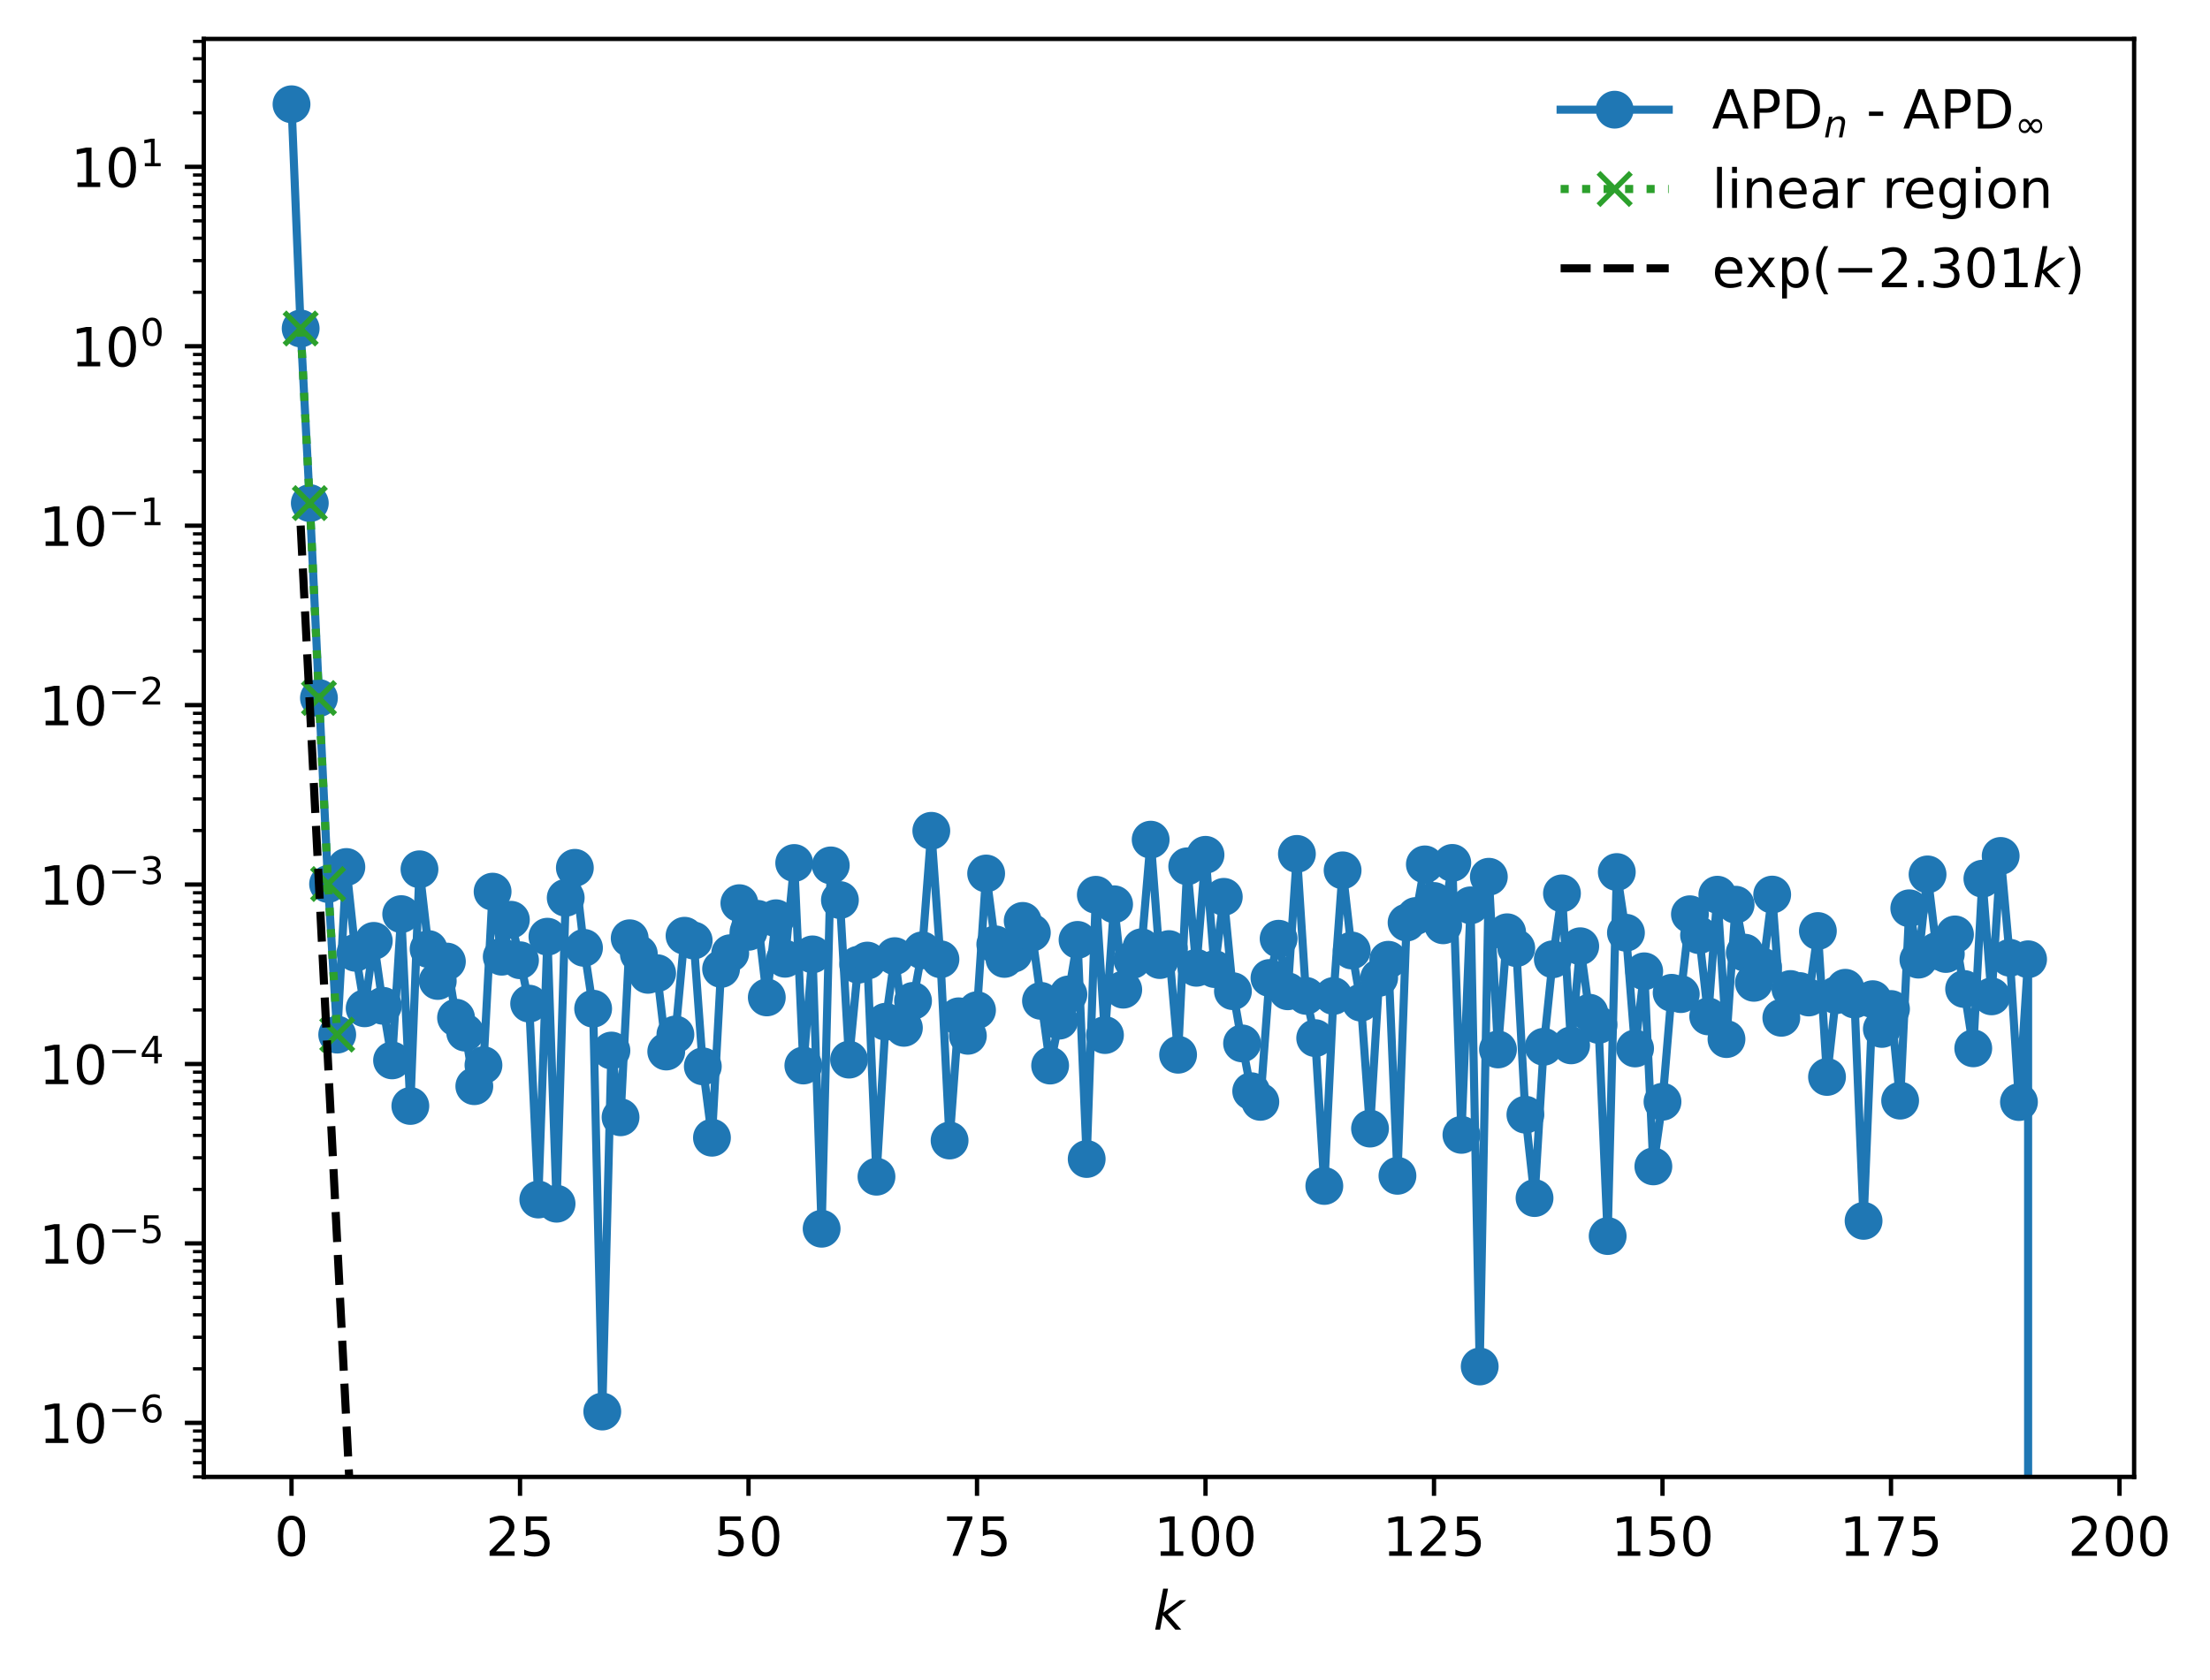 <?xml version="1.0" encoding="utf-8" standalone="no"?>
<!DOCTYPE svg PUBLIC "-//W3C//DTD SVG 1.1//EN"
  "http://www.w3.org/Graphics/SVG/1.1/DTD/svg11.dtd">
<!-- Created with matplotlib (https://matplotlib.org/) -->
<svg height="310.868pt" version="1.1" viewBox="0 0 408.858 310.868" width="408.858pt" xmlns="http://www.w3.org/2000/svg" xmlns:xlink="http://www.w3.org/1999/xlink">
 <defs>
  <style type="text/css">
*{stroke-linecap:butt;stroke-linejoin:round;}
  </style>
 </defs>
 <g id="figure_1">
  <g id="patch_1">
   <path d="M 0 310.868 
L 408.858 310.868 
L 408.858 0 
L 0 0 
z
" style="fill:#ffffff;"/>
  </g>
  <g id="axes_1">
   <g id="patch_2">
    <path d="M 37.7 273.312 
L 394.82 273.312 
L 394.82 7.2 
L 37.7 7.2 
z
" style="fill:#ffffff;"/>
   </g>
   <g id="matplotlib.axis_1">
    <g id="xtick_1">
     <g id="line2d_1">
      <defs>
       <path d="M 0 0 
L 0 3.5 
" id="m08240adc31" style="stroke:#000000;stroke-width:0.8;"/>
      </defs>
      <g>
       <use style="stroke:#000000;stroke-width:0.8;" x="53.933" xlink:href="#m08240adc31" y="273.312"/>
      </g>
     </g>
     <g id="text_1">
      <!-- 0 -->
      <defs>
       <path d="M 31.781 66.406 
Q 24.172 66.406 20.328 58.906 
Q 16.5 51.422 16.5 36.375 
Q 16.5 21.391 20.328 13.891 
Q 24.172 6.391 31.781 6.391 
Q 39.453 6.391 43.281 13.891 
Q 47.125 21.391 47.125 36.375 
Q 47.125 51.422 43.281 58.906 
Q 39.453 66.406 31.781 66.406 
z
M 31.781 74.219 
Q 44.047 74.219 50.516 64.516 
Q 56.984 54.828 56.984 36.375 
Q 56.984 17.969 50.516 8.266 
Q 44.047 -1.422 31.781 -1.422 
Q 19.531 -1.422 13.062 8.266 
Q 6.594 17.969 6.594 36.375 
Q 6.594 54.828 13.062 64.516 
Q 19.531 74.219 31.781 74.219 
z
" id="DejaVuSans-48"/>
      </defs>
      <g transform="translate(50.751 287.91)scale(0.1 -0.1)">
       <use xlink:href="#DejaVuSans-48"/>
      </g>
     </g>
    </g>
    <g id="xtick_2">
     <g id="line2d_2">
      <g>
       <use style="stroke:#000000;stroke-width:0.8;" x="96.205" xlink:href="#m08240adc31" y="273.312"/>
      </g>
     </g>
     <g id="text_2">
      <!-- 25 -->
      <defs>
       <path d="M 19.188 8.297 
L 53.609 8.297 
L 53.609 0 
L 7.328 0 
L 7.328 8.297 
Q 12.938 14.109 22.625 23.891 
Q 32.328 33.688 34.812 36.531 
Q 39.547 41.844 41.422 45.531 
Q 43.312 49.219 43.312 52.781 
Q 43.312 58.594 39.234 62.25 
Q 35.156 65.922 28.609 65.922 
Q 23.969 65.922 18.812 64.312 
Q 13.672 62.703 7.812 59.422 
L 7.812 69.391 
Q 13.766 71.781 18.938 73 
Q 24.125 74.219 28.422 74.219 
Q 39.75 74.219 46.484 68.547 
Q 53.219 62.891 53.219 53.422 
Q 53.219 48.922 51.531 44.891 
Q 49.859 40.875 45.406 35.406 
Q 44.188 33.984 37.641 27.219 
Q 31.109 20.453 19.188 8.297 
z
" id="DejaVuSans-50"/>
       <path d="M 10.797 72.906 
L 49.516 72.906 
L 49.516 64.594 
L 19.828 64.594 
L 19.828 46.734 
Q 21.969 47.469 24.109 47.828 
Q 26.266 48.188 28.422 48.188 
Q 40.625 48.188 47.75 41.5 
Q 54.891 34.812 54.891 23.391 
Q 54.891 11.625 47.562 5.094 
Q 40.234 -1.422 26.906 -1.422 
Q 22.312 -1.422 17.547 -0.641 
Q 12.797 0.141 7.719 1.703 
L 7.719 11.625 
Q 12.109 9.234 16.797 8.062 
Q 21.484 6.891 26.703 6.891 
Q 35.156 6.891 40.078 11.328 
Q 45.016 15.766 45.016 23.391 
Q 45.016 31 40.078 35.438 
Q 35.156 39.891 26.703 39.891 
Q 22.75 39.891 18.812 39.016 
Q 14.891 38.141 10.797 36.281 
z
" id="DejaVuSans-53"/>
      </defs>
      <g transform="translate(89.843 287.91)scale(0.1 -0.1)">
       <use xlink:href="#DejaVuSans-50"/>
       <use x="63.623" xlink:href="#DejaVuSans-53"/>
      </g>
     </g>
    </g>
    <g id="xtick_3">
     <g id="line2d_3">
      <g>
       <use style="stroke:#000000;stroke-width:0.8;" x="138.478" xlink:href="#m08240adc31" y="273.312"/>
      </g>
     </g>
     <g id="text_3">
      <!-- 50 -->
      <g transform="translate(132.116 287.91)scale(0.1 -0.1)">
       <use xlink:href="#DejaVuSans-53"/>
       <use x="63.623" xlink:href="#DejaVuSans-48"/>
      </g>
     </g>
    </g>
    <g id="xtick_4">
     <g id="line2d_4">
      <g>
       <use style="stroke:#000000;stroke-width:0.8;" x="180.751" xlink:href="#m08240adc31" y="273.312"/>
      </g>
     </g>
     <g id="text_4">
      <!-- 75 -->
      <defs>
       <path d="M 8.203 72.906 
L 55.078 72.906 
L 55.078 68.703 
L 28.609 0 
L 18.312 0 
L 43.219 64.594 
L 8.203 64.594 
z
" id="DejaVuSans-55"/>
      </defs>
      <g transform="translate(174.388 287.91)scale(0.1 -0.1)">
       <use xlink:href="#DejaVuSans-55"/>
       <use x="63.623" xlink:href="#DejaVuSans-53"/>
      </g>
     </g>
    </g>
    <g id="xtick_5">
     <g id="line2d_5">
      <g>
       <use style="stroke:#000000;stroke-width:0.8;" x="223.024" xlink:href="#m08240adc31" y="273.312"/>
      </g>
     </g>
     <g id="text_5">
      <!-- 100 -->
      <defs>
       <path d="M 12.406 8.297 
L 28.516 8.297 
L 28.516 63.922 
L 10.984 60.406 
L 10.984 69.391 
L 28.422 72.906 
L 38.281 72.906 
L 38.281 8.297 
L 54.391 8.297 
L 54.391 0 
L 12.406 0 
z
" id="DejaVuSans-49"/>
      </defs>
      <g transform="translate(213.48 287.91)scale(0.1 -0.1)">
       <use xlink:href="#DejaVuSans-49"/>
       <use x="63.623" xlink:href="#DejaVuSans-48"/>
       <use x="127.246" xlink:href="#DejaVuSans-48"/>
      </g>
     </g>
    </g>
    <g id="xtick_6">
     <g id="line2d_6">
      <g>
       <use style="stroke:#000000;stroke-width:0.8;" x="265.296" xlink:href="#m08240adc31" y="273.312"/>
      </g>
     </g>
     <g id="text_6">
      <!-- 125 -->
      <g transform="translate(255.753 287.91)scale(0.1 -0.1)">
       <use xlink:href="#DejaVuSans-49"/>
       <use x="63.623" xlink:href="#DejaVuSans-50"/>
       <use x="127.246" xlink:href="#DejaVuSans-53"/>
      </g>
     </g>
    </g>
    <g id="xtick_7">
     <g id="line2d_7">
      <g>
       <use style="stroke:#000000;stroke-width:0.8;" x="307.569" xlink:href="#m08240adc31" y="273.312"/>
      </g>
     </g>
     <g id="text_7">
      <!-- 150 -->
      <g transform="translate(298.025 287.91)scale(0.1 -0.1)">
       <use xlink:href="#DejaVuSans-49"/>
       <use x="63.623" xlink:href="#DejaVuSans-53"/>
       <use x="127.246" xlink:href="#DejaVuSans-48"/>
      </g>
     </g>
    </g>
    <g id="xtick_8">
     <g id="line2d_8">
      <g>
       <use style="stroke:#000000;stroke-width:0.8;" x="349.842" xlink:href="#m08240adc31" y="273.312"/>
      </g>
     </g>
     <g id="text_8">
      <!-- 175 -->
      <g transform="translate(340.298 287.91)scale(0.1 -0.1)">
       <use xlink:href="#DejaVuSans-49"/>
       <use x="63.623" xlink:href="#DejaVuSans-55"/>
       <use x="127.246" xlink:href="#DejaVuSans-53"/>
      </g>
     </g>
    </g>
    <g id="xtick_9">
     <g id="line2d_9">
      <g>
       <use style="stroke:#000000;stroke-width:0.8;" x="392.115" xlink:href="#m08240adc31" y="273.312"/>
      </g>
     </g>
     <g id="text_9">
      <!-- 200 -->
      <g transform="translate(382.571 287.91)scale(0.1 -0.1)">
       <use xlink:href="#DejaVuSans-50"/>
       <use x="63.623" xlink:href="#DejaVuSans-48"/>
       <use x="127.246" xlink:href="#DejaVuSans-48"/>
      </g>
     </g>
    </g>
    <g id="text_10">
     <!-- $ k $ -->
     <defs>
      <path d="M 18.312 75.984 
L 27.297 75.984 
L 18.703 31.688 
L 49.516 54.688 
L 61.188 54.688 
L 26.812 28.516 
L 51.906 0 
L 41.016 0 
L 17.672 26.703 
L 12.5 0 
L 3.516 0 
z
" id="DejaVuSans-Oblique-107"/>
     </defs>
     <g transform="translate(213.36 301.589)scale(0.1 -0.1)">
      <use transform="translate(0 0.016)" xlink:href="#DejaVuSans-Oblique-107"/>
     </g>
    </g>
   </g>
   <g id="matplotlib.axis_2">
    <g id="ytick_1">
     <g id="line2d_10">
      <defs>
       <path d="M 0 0 
L -3.5 0 
" id="m375758e9f1" style="stroke:#000000;stroke-width:0.8;"/>
      </defs>
      <g>
       <use style="stroke:#000000;stroke-width:0.8;" x="37.7" xlink:href="#m375758e9f1" y="263.309"/>
      </g>
     </g>
     <g id="text_11">
      <!-- $\mathdefault{10^{-6}}$ -->
      <defs>
       <path d="M 10.594 35.5 
L 73.188 35.5 
L 73.188 27.203 
L 10.594 27.203 
z
" id="DejaVuSans-8722"/>
       <path d="M 33.016 40.375 
Q 26.375 40.375 22.484 35.828 
Q 18.609 31.297 18.609 23.391 
Q 18.609 15.531 22.484 10.953 
Q 26.375 6.391 33.016 6.391 
Q 39.656 6.391 43.531 10.953 
Q 47.406 15.531 47.406 23.391 
Q 47.406 31.297 43.531 35.828 
Q 39.656 40.375 33.016 40.375 
z
M 52.594 71.297 
L 52.594 62.312 
Q 48.875 64.062 45.094 64.984 
Q 41.312 65.922 37.594 65.922 
Q 27.828 65.922 22.672 59.328 
Q 17.531 52.734 16.797 39.406 
Q 19.672 43.656 24.016 45.922 
Q 28.375 48.188 33.594 48.188 
Q 44.578 48.188 50.953 41.516 
Q 57.328 34.859 57.328 23.391 
Q 57.328 12.156 50.688 5.359 
Q 44.047 -1.422 33.016 -1.422 
Q 20.359 -1.422 13.672 8.266 
Q 6.984 17.969 6.984 36.375 
Q 6.984 53.656 15.188 63.938 
Q 23.391 74.219 37.203 74.219 
Q 40.922 74.219 44.703 73.484 
Q 48.484 72.75 52.594 71.297 
z
" id="DejaVuSans-54"/>
      </defs>
      <g transform="translate(7.2 267.108)scale(0.1 -0.1)">
       <use transform="translate(0 0.766)" xlink:href="#DejaVuSans-49"/>
       <use transform="translate(63.623 0.766)" xlink:href="#DejaVuSans-48"/>
       <use transform="translate(128.203 39.047)scale(0.7)" xlink:href="#DejaVuSans-8722"/>
       <use transform="translate(186.855 39.047)scale(0.7)" xlink:href="#DejaVuSans-54"/>
      </g>
     </g>
    </g>
    <g id="ytick_2">
     <g id="line2d_11">
      <g>
       <use style="stroke:#000000;stroke-width:0.8;" x="37.7" xlink:href="#m375758e9f1" y="230.103"/>
      </g>
     </g>
     <g id="text_12">
      <!-- $\mathdefault{10^{-5}}$ -->
      <g transform="translate(7.2 233.903)scale(0.1 -0.1)">
       <use transform="translate(0 0.684)" xlink:href="#DejaVuSans-49"/>
       <use transform="translate(63.623 0.684)" xlink:href="#DejaVuSans-48"/>
       <use transform="translate(128.203 38.966)scale(0.7)" xlink:href="#DejaVuSans-8722"/>
       <use transform="translate(186.855 38.966)scale(0.7)" xlink:href="#DejaVuSans-53"/>
      </g>
     </g>
    </g>
    <g id="ytick_3">
     <g id="line2d_12">
      <g>
       <use style="stroke:#000000;stroke-width:0.8;" x="37.7" xlink:href="#m375758e9f1" y="196.898"/>
      </g>
     </g>
     <g id="text_13">
      <!-- $\mathdefault{10^{-4}}$ -->
      <defs>
       <path d="M 37.797 64.312 
L 12.891 25.391 
L 37.797 25.391 
z
M 35.203 72.906 
L 47.609 72.906 
L 47.609 25.391 
L 58.016 25.391 
L 58.016 17.188 
L 47.609 17.188 
L 47.609 0 
L 37.797 0 
L 37.797 17.188 
L 4.891 17.188 
L 4.891 26.703 
z
" id="DejaVuSans-52"/>
      </defs>
      <g transform="translate(7.2 200.697)scale(0.1 -0.1)">
       <use transform="translate(0 0.684)" xlink:href="#DejaVuSans-49"/>
       <use transform="translate(63.623 0.684)" xlink:href="#DejaVuSans-48"/>
       <use transform="translate(128.203 38.966)scale(0.7)" xlink:href="#DejaVuSans-8722"/>
       <use transform="translate(186.855 38.966)scale(0.7)" xlink:href="#DejaVuSans-52"/>
      </g>
     </g>
    </g>
    <g id="ytick_4">
     <g id="line2d_13">
      <g>
       <use style="stroke:#000000;stroke-width:0.8;" x="37.7" xlink:href="#m375758e9f1" y="163.692"/>
      </g>
     </g>
     <g id="text_14">
      <!-- $\mathdefault{10^{-3}}$ -->
      <defs>
       <path d="M 40.578 39.312 
Q 47.656 37.797 51.625 33 
Q 55.609 28.219 55.609 21.188 
Q 55.609 10.406 48.188 4.484 
Q 40.766 -1.422 27.094 -1.422 
Q 22.516 -1.422 17.656 -0.516 
Q 12.797 0.391 7.625 2.203 
L 7.625 11.719 
Q 11.719 9.328 16.594 8.109 
Q 21.484 6.891 26.812 6.891 
Q 36.078 6.891 40.938 10.547 
Q 45.797 14.203 45.797 21.188 
Q 45.797 27.641 41.281 31.266 
Q 36.766 34.906 28.719 34.906 
L 20.219 34.906 
L 20.219 43.016 
L 29.109 43.016 
Q 36.375 43.016 40.234 45.922 
Q 44.094 48.828 44.094 54.297 
Q 44.094 59.906 40.109 62.906 
Q 36.141 65.922 28.719 65.922 
Q 24.656 65.922 20.016 65.031 
Q 15.375 64.156 9.812 62.312 
L 9.812 71.094 
Q 15.438 72.656 20.344 73.438 
Q 25.25 74.219 29.594 74.219 
Q 40.828 74.219 47.359 69.109 
Q 53.906 64.016 53.906 55.328 
Q 53.906 49.266 50.438 45.094 
Q 46.969 40.922 40.578 39.312 
z
" id="DejaVuSans-51"/>
      </defs>
      <g transform="translate(7.2 167.491)scale(0.1 -0.1)">
       <use transform="translate(0 0.766)" xlink:href="#DejaVuSans-49"/>
       <use transform="translate(63.623 0.766)" xlink:href="#DejaVuSans-48"/>
       <use transform="translate(128.203 39.047)scale(0.7)" xlink:href="#DejaVuSans-8722"/>
       <use transform="translate(186.855 39.047)scale(0.7)" xlink:href="#DejaVuSans-51"/>
      </g>
     </g>
    </g>
    <g id="ytick_5">
     <g id="line2d_14">
      <g>
       <use style="stroke:#000000;stroke-width:0.8;" x="37.7" xlink:href="#m375758e9f1" y="130.487"/>
      </g>
     </g>
     <g id="text_15">
      <!-- $\mathdefault{10^{-2}}$ -->
      <g transform="translate(7.2 134.286)scale(0.1 -0.1)">
       <use transform="translate(0 0.766)" xlink:href="#DejaVuSans-49"/>
       <use transform="translate(63.623 0.766)" xlink:href="#DejaVuSans-48"/>
       <use transform="translate(128.203 39.047)scale(0.7)" xlink:href="#DejaVuSans-8722"/>
       <use transform="translate(186.855 39.047)scale(0.7)" xlink:href="#DejaVuSans-50"/>
      </g>
     </g>
    </g>
    <g id="ytick_6">
     <g id="line2d_15">
      <g>
       <use style="stroke:#000000;stroke-width:0.8;" x="37.7" xlink:href="#m375758e9f1" y="97.281"/>
      </g>
     </g>
     <g id="text_16">
      <!-- $\mathdefault{10^{-1}}$ -->
      <g transform="translate(7.2 101.08)scale(0.1 -0.1)">
       <use transform="translate(0 0.684)" xlink:href="#DejaVuSans-49"/>
       <use transform="translate(63.623 0.684)" xlink:href="#DejaVuSans-48"/>
       <use transform="translate(128.203 38.966)scale(0.7)" xlink:href="#DejaVuSans-8722"/>
       <use transform="translate(186.855 38.966)scale(0.7)" xlink:href="#DejaVuSans-49"/>
      </g>
     </g>
    </g>
    <g id="ytick_7">
     <g id="line2d_16">
      <g>
       <use style="stroke:#000000;stroke-width:0.8;" x="37.7" xlink:href="#m375758e9f1" y="64.075"/>
      </g>
     </g>
     <g id="text_17">
      <!-- $\mathdefault{10^{0}}$ -->
      <g transform="translate(13.1 67.875)scale(0.1 -0.1)">
       <use transform="translate(0 0.766)" xlink:href="#DejaVuSans-49"/>
       <use transform="translate(63.623 0.766)" xlink:href="#DejaVuSans-48"/>
       <use transform="translate(128.203 39.047)scale(0.7)" xlink:href="#DejaVuSans-48"/>
      </g>
     </g>
    </g>
    <g id="ytick_8">
     <g id="line2d_17">
      <g>
       <use style="stroke:#000000;stroke-width:0.8;" x="37.7" xlink:href="#m375758e9f1" y="30.87"/>
      </g>
     </g>
     <g id="text_18">
      <!-- $\mathdefault{10^{1}}$ -->
      <g transform="translate(13.1 34.669)scale(0.1 -0.1)">
       <use transform="translate(0 0.684)" xlink:href="#DejaVuSans-49"/>
       <use transform="translate(63.623 0.684)" xlink:href="#DejaVuSans-48"/>
       <use transform="translate(128.203 38.966)scale(0.7)" xlink:href="#DejaVuSans-49"/>
      </g>
     </g>
    </g>
    <g id="ytick_9">
     <g id="line2d_18">
      <defs>
       <path d="M 0 0 
L -2 0 
" id="ma820bf75ff" style="stroke:#000000;stroke-width:0.6;"/>
      </defs>
      <g>
       <use style="stroke:#000000;stroke-width:0.6;" x="37.7" xlink:href="#ma820bf75ff" y="273.305"/>
      </g>
     </g>
    </g>
    <g id="ytick_10">
     <g id="line2d_19">
      <g>
       <use style="stroke:#000000;stroke-width:0.6;" x="37.7" xlink:href="#ma820bf75ff" y="270.676"/>
      </g>
     </g>
    </g>
    <g id="ytick_11">
     <g id="line2d_20">
      <g>
       <use style="stroke:#000000;stroke-width:0.6;" x="37.7" xlink:href="#ma820bf75ff" y="268.453"/>
      </g>
     </g>
    </g>
    <g id="ytick_12">
     <g id="line2d_21">
      <g>
       <use style="stroke:#000000;stroke-width:0.6;" x="37.7" xlink:href="#ma820bf75ff" y="266.527"/>
      </g>
     </g>
    </g>
    <g id="ytick_13">
     <g id="line2d_22">
      <g>
       <use style="stroke:#000000;stroke-width:0.6;" x="37.7" xlink:href="#ma820bf75ff" y="264.828"/>
      </g>
     </g>
    </g>
    <g id="ytick_14">
     <g id="line2d_23">
      <g>
       <use style="stroke:#000000;stroke-width:0.6;" x="37.7" xlink:href="#ma820bf75ff" y="253.313"/>
      </g>
     </g>
    </g>
    <g id="ytick_15">
     <g id="line2d_24">
      <g>
       <use style="stroke:#000000;stroke-width:0.6;" x="37.7" xlink:href="#ma820bf75ff" y="247.466"/>
      </g>
     </g>
    </g>
    <g id="ytick_16">
     <g id="line2d_25">
      <g>
       <use style="stroke:#000000;stroke-width:0.6;" x="37.7" xlink:href="#ma820bf75ff" y="243.317"/>
      </g>
     </g>
    </g>
    <g id="ytick_17">
     <g id="line2d_26">
      <g>
       <use style="stroke:#000000;stroke-width:0.6;" x="37.7" xlink:href="#ma820bf75ff" y="240.099"/>
      </g>
     </g>
    </g>
    <g id="ytick_18">
     <g id="line2d_27">
      <g>
       <use style="stroke:#000000;stroke-width:0.6;" x="37.7" xlink:href="#ma820bf75ff" y="237.47"/>
      </g>
     </g>
    </g>
    <g id="ytick_19">
     <g id="line2d_28">
      <g>
       <use style="stroke:#000000;stroke-width:0.6;" x="37.7" xlink:href="#ma820bf75ff" y="235.247"/>
      </g>
     </g>
    </g>
    <g id="ytick_20">
     <g id="line2d_29">
      <g>
       <use style="stroke:#000000;stroke-width:0.6;" x="37.7" xlink:href="#ma820bf75ff" y="233.321"/>
      </g>
     </g>
    </g>
    <g id="ytick_21">
     <g id="line2d_30">
      <g>
       <use style="stroke:#000000;stroke-width:0.6;" x="37.7" xlink:href="#ma820bf75ff" y="231.623"/>
      </g>
     </g>
    </g>
    <g id="ytick_22">
     <g id="line2d_31">
      <g>
       <use style="stroke:#000000;stroke-width:0.6;" x="37.7" xlink:href="#ma820bf75ff" y="220.108"/>
      </g>
     </g>
    </g>
    <g id="ytick_23">
     <g id="line2d_32">
      <g>
       <use style="stroke:#000000;stroke-width:0.6;" x="37.7" xlink:href="#ma820bf75ff" y="214.26"/>
      </g>
     </g>
    </g>
    <g id="ytick_24">
     <g id="line2d_33">
      <g>
       <use style="stroke:#000000;stroke-width:0.6;" x="37.7" xlink:href="#ma820bf75ff" y="210.112"/>
      </g>
     </g>
    </g>
    <g id="ytick_25">
     <g id="line2d_34">
      <g>
       <use style="stroke:#000000;stroke-width:0.6;" x="37.7" xlink:href="#ma820bf75ff" y="206.894"/>
      </g>
     </g>
    </g>
    <g id="ytick_26">
     <g id="line2d_35">
      <g>
       <use style="stroke:#000000;stroke-width:0.6;" x="37.7" xlink:href="#ma820bf75ff" y="204.264"/>
      </g>
     </g>
    </g>
    <g id="ytick_27">
     <g id="line2d_36">
      <g>
       <use style="stroke:#000000;stroke-width:0.6;" x="37.7" xlink:href="#ma820bf75ff" y="202.041"/>
      </g>
     </g>
    </g>
    <g id="ytick_28">
     <g id="line2d_37">
      <g>
       <use style="stroke:#000000;stroke-width:0.6;" x="37.7" xlink:href="#ma820bf75ff" y="200.116"/>
      </g>
     </g>
    </g>
    <g id="ytick_29">
     <g id="line2d_38">
      <g>
       <use style="stroke:#000000;stroke-width:0.6;" x="37.7" xlink:href="#ma820bf75ff" y="198.417"/>
      </g>
     </g>
    </g>
    <g id="ytick_30">
     <g id="line2d_39">
      <g>
       <use style="stroke:#000000;stroke-width:0.6;" x="37.7" xlink:href="#ma820bf75ff" y="186.902"/>
      </g>
     </g>
    </g>
    <g id="ytick_31">
     <g id="line2d_40">
      <g>
       <use style="stroke:#000000;stroke-width:0.6;" x="37.7" xlink:href="#ma820bf75ff" y="181.055"/>
      </g>
     </g>
    </g>
    <g id="ytick_32">
     <g id="line2d_41">
      <g>
       <use style="stroke:#000000;stroke-width:0.6;" x="37.7" xlink:href="#ma820bf75ff" y="176.906"/>
      </g>
     </g>
    </g>
    <g id="ytick_33">
     <g id="line2d_42">
      <g>
       <use style="stroke:#000000;stroke-width:0.6;" x="37.7" xlink:href="#ma820bf75ff" y="173.688"/>
      </g>
     </g>
    </g>
    <g id="ytick_34">
     <g id="line2d_43">
      <g>
       <use style="stroke:#000000;stroke-width:0.6;" x="37.7" xlink:href="#ma820bf75ff" y="171.059"/>
      </g>
     </g>
    </g>
    <g id="ytick_35">
     <g id="line2d_44">
      <g>
       <use style="stroke:#000000;stroke-width:0.6;" x="37.7" xlink:href="#ma820bf75ff" y="168.836"/>
      </g>
     </g>
    </g>
    <g id="ytick_36">
     <g id="line2d_45">
      <g>
       <use style="stroke:#000000;stroke-width:0.6;" x="37.7" xlink:href="#ma820bf75ff" y="166.91"/>
      </g>
     </g>
    </g>
    <g id="ytick_37">
     <g id="line2d_46">
      <g>
       <use style="stroke:#000000;stroke-width:0.6;" x="37.7" xlink:href="#ma820bf75ff" y="165.212"/>
      </g>
     </g>
    </g>
    <g id="ytick_38">
     <g id="line2d_47">
      <g>
       <use style="stroke:#000000;stroke-width:0.6;" x="37.7" xlink:href="#ma820bf75ff" y="153.696"/>
      </g>
     </g>
    </g>
    <g id="ytick_39">
     <g id="line2d_48">
      <g>
       <use style="stroke:#000000;stroke-width:0.6;" x="37.7" xlink:href="#ma820bf75ff" y="147.849"/>
      </g>
     </g>
    </g>
    <g id="ytick_40">
     <g id="line2d_49">
      <g>
       <use style="stroke:#000000;stroke-width:0.6;" x="37.7" xlink:href="#ma820bf75ff" y="143.7"/>
      </g>
     </g>
    </g>
    <g id="ytick_41">
     <g id="line2d_50">
      <g>
       <use style="stroke:#000000;stroke-width:0.6;" x="37.7" xlink:href="#ma820bf75ff" y="140.482"/>
      </g>
     </g>
    </g>
    <g id="ytick_42">
     <g id="line2d_51">
      <g>
       <use style="stroke:#000000;stroke-width:0.6;" x="37.7" xlink:href="#ma820bf75ff" y="137.853"/>
      </g>
     </g>
    </g>
    <g id="ytick_43">
     <g id="line2d_52">
      <g>
       <use style="stroke:#000000;stroke-width:0.6;" x="37.7" xlink:href="#ma820bf75ff" y="135.63"/>
      </g>
     </g>
    </g>
    <g id="ytick_44">
     <g id="line2d_53">
      <g>
       <use style="stroke:#000000;stroke-width:0.6;" x="37.7" xlink:href="#ma820bf75ff" y="133.705"/>
      </g>
     </g>
    </g>
    <g id="ytick_45">
     <g id="line2d_54">
      <g>
       <use style="stroke:#000000;stroke-width:0.6;" x="37.7" xlink:href="#ma820bf75ff" y="132.006"/>
      </g>
     </g>
    </g>
    <g id="ytick_46">
     <g id="line2d_55">
      <g>
       <use style="stroke:#000000;stroke-width:0.6;" x="37.7" xlink:href="#ma820bf75ff" y="120.491"/>
      </g>
     </g>
    </g>
    <g id="ytick_47">
     <g id="line2d_56">
      <g>
       <use style="stroke:#000000;stroke-width:0.6;" x="37.7" xlink:href="#ma820bf75ff" y="114.643"/>
      </g>
     </g>
    </g>
    <g id="ytick_48">
     <g id="line2d_57">
      <g>
       <use style="stroke:#000000;stroke-width:0.6;" x="37.7" xlink:href="#ma820bf75ff" y="110.495"/>
      </g>
     </g>
    </g>
    <g id="ytick_49">
     <g id="line2d_58">
      <g>
       <use style="stroke:#000000;stroke-width:0.6;" x="37.7" xlink:href="#ma820bf75ff" y="107.277"/>
      </g>
     </g>
    </g>
    <g id="ytick_50">
     <g id="line2d_59">
      <g>
       <use style="stroke:#000000;stroke-width:0.6;" x="37.7" xlink:href="#ma820bf75ff" y="104.648"/>
      </g>
     </g>
    </g>
    <g id="ytick_51">
     <g id="line2d_60">
      <g>
       <use style="stroke:#000000;stroke-width:0.6;" x="37.7" xlink:href="#ma820bf75ff" y="102.425"/>
      </g>
     </g>
    </g>
    <g id="ytick_52">
     <g id="line2d_61">
      <g>
       <use style="stroke:#000000;stroke-width:0.6;" x="37.7" xlink:href="#ma820bf75ff" y="100.499"/>
      </g>
     </g>
    </g>
    <g id="ytick_53">
     <g id="line2d_62">
      <g>
       <use style="stroke:#000000;stroke-width:0.6;" x="37.7" xlink:href="#ma820bf75ff" y="98.8"/>
      </g>
     </g>
    </g>
    <g id="ytick_54">
     <g id="line2d_63">
      <g>
       <use style="stroke:#000000;stroke-width:0.6;" x="37.7" xlink:href="#ma820bf75ff" y="87.285"/>
      </g>
     </g>
    </g>
    <g id="ytick_55">
     <g id="line2d_64">
      <g>
       <use style="stroke:#000000;stroke-width:0.6;" x="37.7" xlink:href="#ma820bf75ff" y="81.438"/>
      </g>
     </g>
    </g>
    <g id="ytick_56">
     <g id="line2d_65">
      <g>
       <use style="stroke:#000000;stroke-width:0.6;" x="37.7" xlink:href="#ma820bf75ff" y="77.289"/>
      </g>
     </g>
    </g>
    <g id="ytick_57">
     <g id="line2d_66">
      <g>
       <use style="stroke:#000000;stroke-width:0.6;" x="37.7" xlink:href="#ma820bf75ff" y="74.071"/>
      </g>
     </g>
    </g>
    <g id="ytick_58">
     <g id="line2d_67">
      <g>
       <use style="stroke:#000000;stroke-width:0.6;" x="37.7" xlink:href="#ma820bf75ff" y="71.442"/>
      </g>
     </g>
    </g>
    <g id="ytick_59">
     <g id="line2d_68">
      <g>
       <use style="stroke:#000000;stroke-width:0.6;" x="37.7" xlink:href="#ma820bf75ff" y="69.219"/>
      </g>
     </g>
    </g>
    <g id="ytick_60">
     <g id="line2d_69">
      <g>
       <use style="stroke:#000000;stroke-width:0.6;" x="37.7" xlink:href="#ma820bf75ff" y="67.293"/>
      </g>
     </g>
    </g>
    <g id="ytick_61">
     <g id="line2d_70">
      <g>
       <use style="stroke:#000000;stroke-width:0.6;" x="37.7" xlink:href="#ma820bf75ff" y="65.595"/>
      </g>
     </g>
    </g>
    <g id="ytick_62">
     <g id="line2d_71">
      <g>
       <use style="stroke:#000000;stroke-width:0.6;" x="37.7" xlink:href="#ma820bf75ff" y="54.079"/>
      </g>
     </g>
    </g>
    <g id="ytick_63">
     <g id="line2d_72">
      <g>
       <use style="stroke:#000000;stroke-width:0.6;" x="37.7" xlink:href="#ma820bf75ff" y="48.232"/>
      </g>
     </g>
    </g>
    <g id="ytick_64">
     <g id="line2d_73">
      <g>
       <use style="stroke:#000000;stroke-width:0.6;" x="37.7" xlink:href="#ma820bf75ff" y="44.084"/>
      </g>
     </g>
    </g>
    <g id="ytick_65">
     <g id="line2d_74">
      <g>
       <use style="stroke:#000000;stroke-width:0.6;" x="37.7" xlink:href="#ma820bf75ff" y="40.866"/>
      </g>
     </g>
    </g>
    <g id="ytick_66">
     <g id="line2d_75">
      <g>
       <use style="stroke:#000000;stroke-width:0.6;" x="37.7" xlink:href="#ma820bf75ff" y="38.236"/>
      </g>
     </g>
    </g>
    <g id="ytick_67">
     <g id="line2d_76">
      <g>
       <use style="stroke:#000000;stroke-width:0.6;" x="37.7" xlink:href="#ma820bf75ff" y="36.013"/>
      </g>
     </g>
    </g>
    <g id="ytick_68">
     <g id="line2d_77">
      <g>
       <use style="stroke:#000000;stroke-width:0.6;" x="37.7" xlink:href="#ma820bf75ff" y="34.088"/>
      </g>
     </g>
    </g>
    <g id="ytick_69">
     <g id="line2d_78">
      <g>
       <use style="stroke:#000000;stroke-width:0.6;" x="37.7" xlink:href="#ma820bf75ff" y="32.389"/>
      </g>
     </g>
    </g>
    <g id="ytick_70">
     <g id="line2d_79">
      <g>
       <use style="stroke:#000000;stroke-width:0.6;" x="37.7" xlink:href="#ma820bf75ff" y="20.874"/>
      </g>
     </g>
    </g>
    <g id="ytick_71">
     <g id="line2d_80">
      <g>
       <use style="stroke:#000000;stroke-width:0.6;" x="37.7" xlink:href="#ma820bf75ff" y="15.027"/>
      </g>
     </g>
    </g>
    <g id="ytick_72">
     <g id="line2d_81">
      <g>
       <use style="stroke:#000000;stroke-width:0.6;" x="37.7" xlink:href="#ma820bf75ff" y="10.878"/>
      </g>
     </g>
    </g>
    <g id="ytick_73">
     <g id="line2d_82">
      <g>
       <use style="stroke:#000000;stroke-width:0.6;" x="37.7" xlink:href="#ma820bf75ff" y="7.66"/>
      </g>
     </g>
    </g>
   </g>
   <g id="line2d_83">
    <path clip-path="url(#pf943915e56)" d="M 53.933 19.296 
L 55.624 60.79 
L 57.315 93.104 
L 60.696 163.596 
L 62.387 191.465 
L 64.078 160.444 
L 65.769 176.323 
L 67.46 186.595 
L 69.151 174.115 
L 70.842 186.128 
L 72.533 196.233 
L 74.224 169.165 
L 75.915 204.667 
L 77.605 160.869 
L 79.296 175.633 
L 80.987 181.539 
L 82.678 177.942 
L 84.369 188.33 
L 86.06 191.094 
L 87.751 201.008 
L 89.442 197.113 
L 91.133 165.004 
L 92.824 177.046 
L 94.515 170.207 
L 96.205 177.701 
L 97.896 185.73 
L 99.587 221.981 
L 101.278 173.343 
L 102.969 222.758 
L 104.66 166.144 
L 106.351 160.594 
L 108.042 175.407 
L 109.733 186.666 
L 111.424 261.216 
L 113.115 194.411 
L 114.805 206.763 
L 116.496 173.631 
L 118.187 176.531 
L 119.878 180.4 
L 121.569 180.091 
L 123.26 194.593 
L 124.951 191.436 
L 126.642 173.165 
L 128.333 174.054 
L 130.024 197.336 
L 131.715 210.543 
L 133.405 179.308 
L 135.096 176.396 
L 136.787 167.138 
L 138.478 172.439 
L 140.169 170.039 
L 141.86 184.58 
L 143.551 169.929 
L 145.242 177.425 
L 146.933 159.703 
L 148.624 197.181 
L 150.315 176.615 
L 152.005 227.386 
L 153.696 160.148 
L 155.387 166.562 
L 157.078 196.093 
L 158.769 178.528 
L 160.46 177.761 
L 162.151 217.758 
L 163.842 189.077 
L 165.533 176.941 
L 167.224 190.208 
L 168.915 185.22 
L 170.605 175.868 
L 172.296 153.748 
L 173.987 177.517 
L 175.678 211.061 
L 177.369 188.075 
L 179.06 191.683 
L 180.751 186.942 
L 182.442 161.648 
L 184.133 174.756 
L 185.824 177.454 
L 187.515 176.468 
L 189.205 170.419 
L 190.896 172.605 
L 194.278 197.19 
L 195.969 188.88 
L 197.66 184.032 
L 199.351 173.933 
L 201.042 214.483 
L 202.733 165.584 
L 204.424 191.546 
L 206.115 167.341 
L 207.805 183.146 
L 209.496 177.646 
L 211.187 175.299 
L 212.878 155.385 
L 214.569 177.668 
L 216.26 175.633 
L 217.951 195.187 
L 219.642 160.315 
L 221.333 179.097 
L 223.024 158.189 
L 224.715 179.335 
L 226.405 165.966 
L 228.096 183.427 
L 229.787 193.09 
L 231.478 201.934 
L 233.169 203.907 
L 234.86 180.982 
L 236.551 173.717 
L 238.242 183.446 
L 239.933 158.021 
L 241.624 184.293 
L 243.315 192.113 
L 245.005 219.472 
L 246.696 184.312 
L 248.387 161.064 
L 250.078 175.897 
L 251.769 185.547 
L 253.46 208.853 
L 255.151 180.952 
L 256.842 177.61 
L 258.533 217.593 
L 260.224 170.73 
L 261.915 169.515 
L 263.605 159.959 
L 265.296 166.732 
L 266.987 171.236 
L 268.678 159.688 
L 270.369 210.015 
L 272.06 167.539 
L 273.751 252.878 
L 275.442 162.248 
L 277.133 194.211 
L 278.824 172.521 
L 280.515 175.459 
L 282.205 206.279 
L 283.896 221.712 
L 285.587 193.711 
L 287.278 177.52 
L 288.969 165.325 
L 290.66 193.452 
L 292.351 175.108 
L 294.042 187.413 
L 295.733 189.669 
L 297.424 228.74 
L 299.115 161.376 
L 300.805 172.611 
L 302.496 194.026 
L 304.187 179.747 
L 305.878 215.85 
L 307.569 203.884 
L 309.26 183.722 
L 310.951 183.969 
L 312.642 169.188 
L 314.333 173.064 
L 316.024 188.093 
L 317.715 165.57 
L 319.405 192.293 
L 321.096 167.422 
L 322.787 176.298 
L 324.478 181.88 
L 326.169 178.929 
L 327.86 165.549 
L 329.551 188.349 
L 331.242 183.024 
L 332.933 183.396 
L 334.624 184.595 
L 336.315 172.292 
L 338.005 199.297 
L 339.696 184.17 
L 341.387 182.795 
L 343.078 184.969 
L 344.769 225.93 
L 346.46 184.905 
L 348.151 190.415 
L 349.842 186.721 
L 351.533 203.681 
L 353.224 168.086 
L 354.915 177.589 
L 356.605 161.815 
L 358.296 175.999 
L 359.987 176.544 
L 361.678 172.92 
L 363.369 183.02 
L 365.06 194.002 
L 366.751 162.609 
L 368.442 184.384 
L 370.133 158.395 
L 371.824 177.247 
L 373.515 203.945 
L 375.205 177.52 
L 375.212 311.868 
L 375.212 311.868 
" style="fill:none;stroke:#1f77b4;stroke-linecap:square;stroke-width:1.5;"/>
    <defs>
     <path d="M 0 3 
C 0.796 3 1.559 2.684 2.121 2.121 
C 2.684 1.559 3 0.796 3 0 
C 3 -0.796 2.684 -1.559 2.121 -2.121 
C 1.559 -2.684 0.796 -3 0 -3 
C -0.796 -3 -1.559 -2.684 -2.121 -2.121 
C -2.684 -1.559 -3 -0.796 -3 0 
C -3 0.796 -2.684 1.559 -2.121 2.121 
C -1.559 2.684 -0.796 3 0 3 
z
" id="m75ebbcd737" style="stroke:#1f77b4;"/>
    </defs>
    <g clip-path="url(#pf943915e56)">
     <use style="fill:#1f77b4;stroke:#1f77b4;" x="53.933" xlink:href="#m75ebbcd737" y="19.296"/>
     <use style="fill:#1f77b4;stroke:#1f77b4;" x="55.624" xlink:href="#m75ebbcd737" y="60.79"/>
     <use style="fill:#1f77b4;stroke:#1f77b4;" x="57.315" xlink:href="#m75ebbcd737" y="93.104"/>
     <use style="fill:#1f77b4;stroke:#1f77b4;" x="59.005" xlink:href="#m75ebbcd737" y="129.172"/>
     <use style="fill:#1f77b4;stroke:#1f77b4;" x="60.696" xlink:href="#m75ebbcd737" y="163.596"/>
     <use style="fill:#1f77b4;stroke:#1f77b4;" x="62.387" xlink:href="#m75ebbcd737" y="191.465"/>
     <use style="fill:#1f77b4;stroke:#1f77b4;" x="64.078" xlink:href="#m75ebbcd737" y="160.444"/>
     <use style="fill:#1f77b4;stroke:#1f77b4;" x="65.769" xlink:href="#m75ebbcd737" y="176.323"/>
     <use style="fill:#1f77b4;stroke:#1f77b4;" x="67.46" xlink:href="#m75ebbcd737" y="186.595"/>
     <use style="fill:#1f77b4;stroke:#1f77b4;" x="69.151" xlink:href="#m75ebbcd737" y="174.115"/>
     <use style="fill:#1f77b4;stroke:#1f77b4;" x="70.842" xlink:href="#m75ebbcd737" y="186.128"/>
     <use style="fill:#1f77b4;stroke:#1f77b4;" x="72.533" xlink:href="#m75ebbcd737" y="196.233"/>
     <use style="fill:#1f77b4;stroke:#1f77b4;" x="74.224" xlink:href="#m75ebbcd737" y="169.165"/>
     <use style="fill:#1f77b4;stroke:#1f77b4;" x="75.915" xlink:href="#m75ebbcd737" y="204.667"/>
     <use style="fill:#1f77b4;stroke:#1f77b4;" x="77.605" xlink:href="#m75ebbcd737" y="160.869"/>
     <use style="fill:#1f77b4;stroke:#1f77b4;" x="79.296" xlink:href="#m75ebbcd737" y="175.633"/>
     <use style="fill:#1f77b4;stroke:#1f77b4;" x="80.987" xlink:href="#m75ebbcd737" y="181.539"/>
     <use style="fill:#1f77b4;stroke:#1f77b4;" x="82.678" xlink:href="#m75ebbcd737" y="177.942"/>
     <use style="fill:#1f77b4;stroke:#1f77b4;" x="84.369" xlink:href="#m75ebbcd737" y="188.33"/>
     <use style="fill:#1f77b4;stroke:#1f77b4;" x="86.06" xlink:href="#m75ebbcd737" y="191.094"/>
     <use style="fill:#1f77b4;stroke:#1f77b4;" x="87.751" xlink:href="#m75ebbcd737" y="201.008"/>
     <use style="fill:#1f77b4;stroke:#1f77b4;" x="89.442" xlink:href="#m75ebbcd737" y="197.113"/>
     <use style="fill:#1f77b4;stroke:#1f77b4;" x="91.133" xlink:href="#m75ebbcd737" y="165.004"/>
     <use style="fill:#1f77b4;stroke:#1f77b4;" x="92.824" xlink:href="#m75ebbcd737" y="177.046"/>
     <use style="fill:#1f77b4;stroke:#1f77b4;" x="94.515" xlink:href="#m75ebbcd737" y="170.207"/>
     <use style="fill:#1f77b4;stroke:#1f77b4;" x="96.205" xlink:href="#m75ebbcd737" y="177.701"/>
     <use style="fill:#1f77b4;stroke:#1f77b4;" x="97.896" xlink:href="#m75ebbcd737" y="185.73"/>
     <use style="fill:#1f77b4;stroke:#1f77b4;" x="99.587" xlink:href="#m75ebbcd737" y="221.981"/>
     <use style="fill:#1f77b4;stroke:#1f77b4;" x="101.278" xlink:href="#m75ebbcd737" y="173.343"/>
     <use style="fill:#1f77b4;stroke:#1f77b4;" x="102.969" xlink:href="#m75ebbcd737" y="222.758"/>
     <use style="fill:#1f77b4;stroke:#1f77b4;" x="104.66" xlink:href="#m75ebbcd737" y="166.144"/>
     <use style="fill:#1f77b4;stroke:#1f77b4;" x="106.351" xlink:href="#m75ebbcd737" y="160.594"/>
     <use style="fill:#1f77b4;stroke:#1f77b4;" x="108.042" xlink:href="#m75ebbcd737" y="175.407"/>
     <use style="fill:#1f77b4;stroke:#1f77b4;" x="109.733" xlink:href="#m75ebbcd737" y="186.666"/>
     <use style="fill:#1f77b4;stroke:#1f77b4;" x="111.424" xlink:href="#m75ebbcd737" y="261.216"/>
     <use style="fill:#1f77b4;stroke:#1f77b4;" x="113.115" xlink:href="#m75ebbcd737" y="194.411"/>
     <use style="fill:#1f77b4;stroke:#1f77b4;" x="114.805" xlink:href="#m75ebbcd737" y="206.763"/>
     <use style="fill:#1f77b4;stroke:#1f77b4;" x="116.496" xlink:href="#m75ebbcd737" y="173.631"/>
     <use style="fill:#1f77b4;stroke:#1f77b4;" x="118.187" xlink:href="#m75ebbcd737" y="176.531"/>
     <use style="fill:#1f77b4;stroke:#1f77b4;" x="119.878" xlink:href="#m75ebbcd737" y="180.4"/>
     <use style="fill:#1f77b4;stroke:#1f77b4;" x="121.569" xlink:href="#m75ebbcd737" y="180.091"/>
     <use style="fill:#1f77b4;stroke:#1f77b4;" x="123.26" xlink:href="#m75ebbcd737" y="194.593"/>
     <use style="fill:#1f77b4;stroke:#1f77b4;" x="124.951" xlink:href="#m75ebbcd737" y="191.436"/>
     <use style="fill:#1f77b4;stroke:#1f77b4;" x="126.642" xlink:href="#m75ebbcd737" y="173.165"/>
     <use style="fill:#1f77b4;stroke:#1f77b4;" x="128.333" xlink:href="#m75ebbcd737" y="174.054"/>
     <use style="fill:#1f77b4;stroke:#1f77b4;" x="130.024" xlink:href="#m75ebbcd737" y="197.336"/>
     <use style="fill:#1f77b4;stroke:#1f77b4;" x="131.715" xlink:href="#m75ebbcd737" y="210.543"/>
     <use style="fill:#1f77b4;stroke:#1f77b4;" x="133.405" xlink:href="#m75ebbcd737" y="179.308"/>
     <use style="fill:#1f77b4;stroke:#1f77b4;" x="135.096" xlink:href="#m75ebbcd737" y="176.396"/>
     <use style="fill:#1f77b4;stroke:#1f77b4;" x="136.787" xlink:href="#m75ebbcd737" y="167.138"/>
     <use style="fill:#1f77b4;stroke:#1f77b4;" x="138.478" xlink:href="#m75ebbcd737" y="172.439"/>
     <use style="fill:#1f77b4;stroke:#1f77b4;" x="140.169" xlink:href="#m75ebbcd737" y="170.039"/>
     <use style="fill:#1f77b4;stroke:#1f77b4;" x="141.86" xlink:href="#m75ebbcd737" y="184.58"/>
     <use style="fill:#1f77b4;stroke:#1f77b4;" x="143.551" xlink:href="#m75ebbcd737" y="169.929"/>
     <use style="fill:#1f77b4;stroke:#1f77b4;" x="145.242" xlink:href="#m75ebbcd737" y="177.425"/>
     <use style="fill:#1f77b4;stroke:#1f77b4;" x="146.933" xlink:href="#m75ebbcd737" y="159.703"/>
     <use style="fill:#1f77b4;stroke:#1f77b4;" x="148.624" xlink:href="#m75ebbcd737" y="197.181"/>
     <use style="fill:#1f77b4;stroke:#1f77b4;" x="150.315" xlink:href="#m75ebbcd737" y="176.615"/>
     <use style="fill:#1f77b4;stroke:#1f77b4;" x="152.005" xlink:href="#m75ebbcd737" y="227.386"/>
     <use style="fill:#1f77b4;stroke:#1f77b4;" x="153.696" xlink:href="#m75ebbcd737" y="160.148"/>
     <use style="fill:#1f77b4;stroke:#1f77b4;" x="155.387" xlink:href="#m75ebbcd737" y="166.562"/>
     <use style="fill:#1f77b4;stroke:#1f77b4;" x="157.078" xlink:href="#m75ebbcd737" y="196.093"/>
     <use style="fill:#1f77b4;stroke:#1f77b4;" x="158.769" xlink:href="#m75ebbcd737" y="178.528"/>
     <use style="fill:#1f77b4;stroke:#1f77b4;" x="160.46" xlink:href="#m75ebbcd737" y="177.761"/>
     <use style="fill:#1f77b4;stroke:#1f77b4;" x="162.151" xlink:href="#m75ebbcd737" y="217.758"/>
     <use style="fill:#1f77b4;stroke:#1f77b4;" x="163.842" xlink:href="#m75ebbcd737" y="189.077"/>
     <use style="fill:#1f77b4;stroke:#1f77b4;" x="165.533" xlink:href="#m75ebbcd737" y="176.941"/>
     <use style="fill:#1f77b4;stroke:#1f77b4;" x="167.224" xlink:href="#m75ebbcd737" y="190.208"/>
     <use style="fill:#1f77b4;stroke:#1f77b4;" x="168.915" xlink:href="#m75ebbcd737" y="185.22"/>
     <use style="fill:#1f77b4;stroke:#1f77b4;" x="170.605" xlink:href="#m75ebbcd737" y="175.868"/>
     <use style="fill:#1f77b4;stroke:#1f77b4;" x="172.296" xlink:href="#m75ebbcd737" y="153.748"/>
     <use style="fill:#1f77b4;stroke:#1f77b4;" x="173.987" xlink:href="#m75ebbcd737" y="177.517"/>
     <use style="fill:#1f77b4;stroke:#1f77b4;" x="175.678" xlink:href="#m75ebbcd737" y="211.061"/>
     <use style="fill:#1f77b4;stroke:#1f77b4;" x="177.369" xlink:href="#m75ebbcd737" y="188.075"/>
     <use style="fill:#1f77b4;stroke:#1f77b4;" x="179.06" xlink:href="#m75ebbcd737" y="191.683"/>
     <use style="fill:#1f77b4;stroke:#1f77b4;" x="180.751" xlink:href="#m75ebbcd737" y="186.942"/>
     <use style="fill:#1f77b4;stroke:#1f77b4;" x="182.442" xlink:href="#m75ebbcd737" y="161.648"/>
     <use style="fill:#1f77b4;stroke:#1f77b4;" x="184.133" xlink:href="#m75ebbcd737" y="174.756"/>
     <use style="fill:#1f77b4;stroke:#1f77b4;" x="185.824" xlink:href="#m75ebbcd737" y="177.454"/>
     <use style="fill:#1f77b4;stroke:#1f77b4;" x="187.515" xlink:href="#m75ebbcd737" y="176.468"/>
     <use style="fill:#1f77b4;stroke:#1f77b4;" x="189.205" xlink:href="#m75ebbcd737" y="170.419"/>
     <use style="fill:#1f77b4;stroke:#1f77b4;" x="190.896" xlink:href="#m75ebbcd737" y="172.605"/>
     <use style="fill:#1f77b4;stroke:#1f77b4;" x="192.587" xlink:href="#m75ebbcd737" y="185.218"/>
     <use style="fill:#1f77b4;stroke:#1f77b4;" x="194.278" xlink:href="#m75ebbcd737" y="197.19"/>
     <use style="fill:#1f77b4;stroke:#1f77b4;" x="195.969" xlink:href="#m75ebbcd737" y="188.88"/>
     <use style="fill:#1f77b4;stroke:#1f77b4;" x="197.66" xlink:href="#m75ebbcd737" y="184.032"/>
     <use style="fill:#1f77b4;stroke:#1f77b4;" x="199.351" xlink:href="#m75ebbcd737" y="173.933"/>
     <use style="fill:#1f77b4;stroke:#1f77b4;" x="201.042" xlink:href="#m75ebbcd737" y="214.483"/>
     <use style="fill:#1f77b4;stroke:#1f77b4;" x="202.733" xlink:href="#m75ebbcd737" y="165.584"/>
     <use style="fill:#1f77b4;stroke:#1f77b4;" x="204.424" xlink:href="#m75ebbcd737" y="191.546"/>
     <use style="fill:#1f77b4;stroke:#1f77b4;" x="206.115" xlink:href="#m75ebbcd737" y="167.341"/>
     <use style="fill:#1f77b4;stroke:#1f77b4;" x="207.805" xlink:href="#m75ebbcd737" y="183.146"/>
     <use style="fill:#1f77b4;stroke:#1f77b4;" x="209.496" xlink:href="#m75ebbcd737" y="177.646"/>
     <use style="fill:#1f77b4;stroke:#1f77b4;" x="211.187" xlink:href="#m75ebbcd737" y="175.299"/>
     <use style="fill:#1f77b4;stroke:#1f77b4;" x="212.878" xlink:href="#m75ebbcd737" y="155.385"/>
     <use style="fill:#1f77b4;stroke:#1f77b4;" x="214.569" xlink:href="#m75ebbcd737" y="177.668"/>
     <use style="fill:#1f77b4;stroke:#1f77b4;" x="216.26" xlink:href="#m75ebbcd737" y="175.633"/>
     <use style="fill:#1f77b4;stroke:#1f77b4;" x="217.951" xlink:href="#m75ebbcd737" y="195.187"/>
     <use style="fill:#1f77b4;stroke:#1f77b4;" x="219.642" xlink:href="#m75ebbcd737" y="160.315"/>
     <use style="fill:#1f77b4;stroke:#1f77b4;" x="221.333" xlink:href="#m75ebbcd737" y="179.097"/>
     <use style="fill:#1f77b4;stroke:#1f77b4;" x="223.024" xlink:href="#m75ebbcd737" y="158.189"/>
     <use style="fill:#1f77b4;stroke:#1f77b4;" x="224.715" xlink:href="#m75ebbcd737" y="179.335"/>
     <use style="fill:#1f77b4;stroke:#1f77b4;" x="226.405" xlink:href="#m75ebbcd737" y="165.966"/>
     <use style="fill:#1f77b4;stroke:#1f77b4;" x="228.096" xlink:href="#m75ebbcd737" y="183.427"/>
     <use style="fill:#1f77b4;stroke:#1f77b4;" x="229.787" xlink:href="#m75ebbcd737" y="193.09"/>
     <use style="fill:#1f77b4;stroke:#1f77b4;" x="231.478" xlink:href="#m75ebbcd737" y="201.934"/>
     <use style="fill:#1f77b4;stroke:#1f77b4;" x="233.169" xlink:href="#m75ebbcd737" y="203.907"/>
     <use style="fill:#1f77b4;stroke:#1f77b4;" x="234.86" xlink:href="#m75ebbcd737" y="180.982"/>
     <use style="fill:#1f77b4;stroke:#1f77b4;" x="236.551" xlink:href="#m75ebbcd737" y="173.717"/>
     <use style="fill:#1f77b4;stroke:#1f77b4;" x="238.242" xlink:href="#m75ebbcd737" y="183.446"/>
     <use style="fill:#1f77b4;stroke:#1f77b4;" x="239.933" xlink:href="#m75ebbcd737" y="158.021"/>
     <use style="fill:#1f77b4;stroke:#1f77b4;" x="241.624" xlink:href="#m75ebbcd737" y="184.293"/>
     <use style="fill:#1f77b4;stroke:#1f77b4;" x="243.315" xlink:href="#m75ebbcd737" y="192.113"/>
     <use style="fill:#1f77b4;stroke:#1f77b4;" x="245.005" xlink:href="#m75ebbcd737" y="219.472"/>
     <use style="fill:#1f77b4;stroke:#1f77b4;" x="246.696" xlink:href="#m75ebbcd737" y="184.312"/>
     <use style="fill:#1f77b4;stroke:#1f77b4;" x="248.387" xlink:href="#m75ebbcd737" y="161.064"/>
     <use style="fill:#1f77b4;stroke:#1f77b4;" x="250.078" xlink:href="#m75ebbcd737" y="175.897"/>
     <use style="fill:#1f77b4;stroke:#1f77b4;" x="251.769" xlink:href="#m75ebbcd737" y="185.547"/>
     <use style="fill:#1f77b4;stroke:#1f77b4;" x="253.46" xlink:href="#m75ebbcd737" y="208.853"/>
     <use style="fill:#1f77b4;stroke:#1f77b4;" x="255.151" xlink:href="#m75ebbcd737" y="180.952"/>
     <use style="fill:#1f77b4;stroke:#1f77b4;" x="256.842" xlink:href="#m75ebbcd737" y="177.61"/>
     <use style="fill:#1f77b4;stroke:#1f77b4;" x="258.533" xlink:href="#m75ebbcd737" y="217.593"/>
     <use style="fill:#1f77b4;stroke:#1f77b4;" x="260.224" xlink:href="#m75ebbcd737" y="170.73"/>
     <use style="fill:#1f77b4;stroke:#1f77b4;" x="261.915" xlink:href="#m75ebbcd737" y="169.515"/>
     <use style="fill:#1f77b4;stroke:#1f77b4;" x="263.605" xlink:href="#m75ebbcd737" y="159.959"/>
     <use style="fill:#1f77b4;stroke:#1f77b4;" x="265.296" xlink:href="#m75ebbcd737" y="166.732"/>
     <use style="fill:#1f77b4;stroke:#1f77b4;" x="266.987" xlink:href="#m75ebbcd737" y="171.236"/>
     <use style="fill:#1f77b4;stroke:#1f77b4;" x="268.678" xlink:href="#m75ebbcd737" y="159.688"/>
     <use style="fill:#1f77b4;stroke:#1f77b4;" x="270.369" xlink:href="#m75ebbcd737" y="210.015"/>
     <use style="fill:#1f77b4;stroke:#1f77b4;" x="272.06" xlink:href="#m75ebbcd737" y="167.539"/>
     <use style="fill:#1f77b4;stroke:#1f77b4;" x="273.751" xlink:href="#m75ebbcd737" y="252.878"/>
     <use style="fill:#1f77b4;stroke:#1f77b4;" x="275.442" xlink:href="#m75ebbcd737" y="162.248"/>
     <use style="fill:#1f77b4;stroke:#1f77b4;" x="277.133" xlink:href="#m75ebbcd737" y="194.211"/>
     <use style="fill:#1f77b4;stroke:#1f77b4;" x="278.824" xlink:href="#m75ebbcd737" y="172.521"/>
     <use style="fill:#1f77b4;stroke:#1f77b4;" x="280.515" xlink:href="#m75ebbcd737" y="175.459"/>
     <use style="fill:#1f77b4;stroke:#1f77b4;" x="282.205" xlink:href="#m75ebbcd737" y="206.279"/>
     <use style="fill:#1f77b4;stroke:#1f77b4;" x="283.896" xlink:href="#m75ebbcd737" y="221.712"/>
     <use style="fill:#1f77b4;stroke:#1f77b4;" x="285.587" xlink:href="#m75ebbcd737" y="193.711"/>
     <use style="fill:#1f77b4;stroke:#1f77b4;" x="287.278" xlink:href="#m75ebbcd737" y="177.52"/>
     <use style="fill:#1f77b4;stroke:#1f77b4;" x="288.969" xlink:href="#m75ebbcd737" y="165.325"/>
     <use style="fill:#1f77b4;stroke:#1f77b4;" x="290.66" xlink:href="#m75ebbcd737" y="193.452"/>
     <use style="fill:#1f77b4;stroke:#1f77b4;" x="292.351" xlink:href="#m75ebbcd737" y="175.108"/>
     <use style="fill:#1f77b4;stroke:#1f77b4;" x="294.042" xlink:href="#m75ebbcd737" y="187.413"/>
     <use style="fill:#1f77b4;stroke:#1f77b4;" x="295.733" xlink:href="#m75ebbcd737" y="189.669"/>
     <use style="fill:#1f77b4;stroke:#1f77b4;" x="297.424" xlink:href="#m75ebbcd737" y="228.74"/>
     <use style="fill:#1f77b4;stroke:#1f77b4;" x="299.115" xlink:href="#m75ebbcd737" y="161.376"/>
     <use style="fill:#1f77b4;stroke:#1f77b4;" x="300.805" xlink:href="#m75ebbcd737" y="172.611"/>
     <use style="fill:#1f77b4;stroke:#1f77b4;" x="302.496" xlink:href="#m75ebbcd737" y="194.026"/>
     <use style="fill:#1f77b4;stroke:#1f77b4;" x="304.187" xlink:href="#m75ebbcd737" y="179.747"/>
     <use style="fill:#1f77b4;stroke:#1f77b4;" x="305.878" xlink:href="#m75ebbcd737" y="215.85"/>
     <use style="fill:#1f77b4;stroke:#1f77b4;" x="307.569" xlink:href="#m75ebbcd737" y="203.884"/>
     <use style="fill:#1f77b4;stroke:#1f77b4;" x="309.26" xlink:href="#m75ebbcd737" y="183.722"/>
     <use style="fill:#1f77b4;stroke:#1f77b4;" x="310.951" xlink:href="#m75ebbcd737" y="183.969"/>
     <use style="fill:#1f77b4;stroke:#1f77b4;" x="312.642" xlink:href="#m75ebbcd737" y="169.188"/>
     <use style="fill:#1f77b4;stroke:#1f77b4;" x="314.333" xlink:href="#m75ebbcd737" y="173.064"/>
     <use style="fill:#1f77b4;stroke:#1f77b4;" x="316.024" xlink:href="#m75ebbcd737" y="188.093"/>
     <use style="fill:#1f77b4;stroke:#1f77b4;" x="317.715" xlink:href="#m75ebbcd737" y="165.57"/>
     <use style="fill:#1f77b4;stroke:#1f77b4;" x="319.405" xlink:href="#m75ebbcd737" y="192.293"/>
     <use style="fill:#1f77b4;stroke:#1f77b4;" x="321.096" xlink:href="#m75ebbcd737" y="167.422"/>
     <use style="fill:#1f77b4;stroke:#1f77b4;" x="322.787" xlink:href="#m75ebbcd737" y="176.298"/>
     <use style="fill:#1f77b4;stroke:#1f77b4;" x="324.478" xlink:href="#m75ebbcd737" y="181.88"/>
     <use style="fill:#1f77b4;stroke:#1f77b4;" x="326.169" xlink:href="#m75ebbcd737" y="178.929"/>
     <use style="fill:#1f77b4;stroke:#1f77b4;" x="327.86" xlink:href="#m75ebbcd737" y="165.549"/>
     <use style="fill:#1f77b4;stroke:#1f77b4;" x="329.551" xlink:href="#m75ebbcd737" y="188.349"/>
     <use style="fill:#1f77b4;stroke:#1f77b4;" x="331.242" xlink:href="#m75ebbcd737" y="183.024"/>
     <use style="fill:#1f77b4;stroke:#1f77b4;" x="332.933" xlink:href="#m75ebbcd737" y="183.396"/>
     <use style="fill:#1f77b4;stroke:#1f77b4;" x="334.624" xlink:href="#m75ebbcd737" y="184.595"/>
     <use style="fill:#1f77b4;stroke:#1f77b4;" x="336.315" xlink:href="#m75ebbcd737" y="172.292"/>
     <use style="fill:#1f77b4;stroke:#1f77b4;" x="338.005" xlink:href="#m75ebbcd737" y="199.297"/>
     <use style="fill:#1f77b4;stroke:#1f77b4;" x="339.696" xlink:href="#m75ebbcd737" y="184.17"/>
     <use style="fill:#1f77b4;stroke:#1f77b4;" x="341.387" xlink:href="#m75ebbcd737" y="182.795"/>
     <use style="fill:#1f77b4;stroke:#1f77b4;" x="343.078" xlink:href="#m75ebbcd737" y="184.969"/>
     <use style="fill:#1f77b4;stroke:#1f77b4;" x="344.769" xlink:href="#m75ebbcd737" y="225.93"/>
     <use style="fill:#1f77b4;stroke:#1f77b4;" x="346.46" xlink:href="#m75ebbcd737" y="184.905"/>
     <use style="fill:#1f77b4;stroke:#1f77b4;" x="348.151" xlink:href="#m75ebbcd737" y="190.415"/>
     <use style="fill:#1f77b4;stroke:#1f77b4;" x="349.842" xlink:href="#m75ebbcd737" y="186.721"/>
     <use style="fill:#1f77b4;stroke:#1f77b4;" x="351.533" xlink:href="#m75ebbcd737" y="203.681"/>
     <use style="fill:#1f77b4;stroke:#1f77b4;" x="353.224" xlink:href="#m75ebbcd737" y="168.086"/>
     <use style="fill:#1f77b4;stroke:#1f77b4;" x="354.915" xlink:href="#m75ebbcd737" y="177.589"/>
     <use style="fill:#1f77b4;stroke:#1f77b4;" x="356.605" xlink:href="#m75ebbcd737" y="161.815"/>
     <use style="fill:#1f77b4;stroke:#1f77b4;" x="358.296" xlink:href="#m75ebbcd737" y="175.999"/>
     <use style="fill:#1f77b4;stroke:#1f77b4;" x="359.987" xlink:href="#m75ebbcd737" y="176.544"/>
     <use style="fill:#1f77b4;stroke:#1f77b4;" x="361.678" xlink:href="#m75ebbcd737" y="172.92"/>
     <use style="fill:#1f77b4;stroke:#1f77b4;" x="363.369" xlink:href="#m75ebbcd737" y="183.02"/>
     <use style="fill:#1f77b4;stroke:#1f77b4;" x="365.06" xlink:href="#m75ebbcd737" y="194.002"/>
     <use style="fill:#1f77b4;stroke:#1f77b4;" x="366.751" xlink:href="#m75ebbcd737" y="162.609"/>
     <use style="fill:#1f77b4;stroke:#1f77b4;" x="368.442" xlink:href="#m75ebbcd737" y="184.384"/>
     <use style="fill:#1f77b4;stroke:#1f77b4;" x="370.133" xlink:href="#m75ebbcd737" y="158.395"/>
     <use style="fill:#1f77b4;stroke:#1f77b4;" x="371.824" xlink:href="#m75ebbcd737" y="177.247"/>
     <use style="fill:#1f77b4;stroke:#1f77b4;" x="373.515" xlink:href="#m75ebbcd737" y="203.945"/>
     <use style="fill:#1f77b4;stroke:#1f77b4;" x="375.205" xlink:href="#m75ebbcd737" y="177.52"/>
     <use style="fill:#1f77b4;stroke:#1f77b4;" x="376.34" xlink:href="#m75ebbcd737" y="22383.514"/>
    </g>
   </g>
   <g id="line2d_84">
    <path clip-path="url(#pf943915e56)" d="M 55.624 60.79 
L 57.315 93.104 
L 59.005 129.172 
L 60.696 163.596 
L 62.387 191.465 
" style="fill:none;stroke:#2ca02c;stroke-dasharray:1.5,2.475;stroke-dashoffset:0;stroke-width:1.5;"/>
    <defs>
     <path d="M -3 3 
L 3 -3 
M -3 -3 
L 3 3 
" id="m52f8db768d" style="stroke:#2ca02c;"/>
    </defs>
    <g clip-path="url(#pf943915e56)">
     <use style="fill:#2ca02c;stroke:#2ca02c;" x="55.624" xlink:href="#m52f8db768d" y="60.79"/>
     <use style="fill:#2ca02c;stroke:#2ca02c;" x="57.315" xlink:href="#m52f8db768d" y="93.104"/>
     <use style="fill:#2ca02c;stroke:#2ca02c;" x="59.005" xlink:href="#m52f8db768d" y="129.172"/>
     <use style="fill:#2ca02c;stroke:#2ca02c;" x="60.696" xlink:href="#m52f8db768d" y="163.596"/>
     <use style="fill:#2ca02c;stroke:#2ca02c;" x="62.387" xlink:href="#m52f8db768d" y="191.465"/>
    </g>
   </g>
   <g id="line2d_85">
    <path clip-path="url(#pf943915e56)" d="M 55.624 97.26 
L 66.559 311.868 
L 66.559 311.868 
" style="fill:none;stroke:#000000;stroke-dasharray:5.55,2.4;stroke-dashoffset:0;stroke-width:1.5;"/>
   </g>
   <g id="patch_3">
    <path d="M 37.7 273.312 
L 37.7 7.2 
" style="fill:none;stroke:#000000;stroke-linecap:square;stroke-linejoin:miter;stroke-width:0.8;"/>
   </g>
   <g id="patch_4">
    <path d="M 394.82 273.312 
L 394.82 7.2 
" style="fill:none;stroke:#000000;stroke-linecap:square;stroke-linejoin:miter;stroke-width:0.8;"/>
   </g>
   <g id="patch_5">
    <path d="M 37.7 273.312 
L 394.82 273.312 
" style="fill:none;stroke:#000000;stroke-linecap:square;stroke-linejoin:miter;stroke-width:0.8;"/>
   </g>
   <g id="patch_6">
    <path d="M 37.7 7.2 
L 394.82 7.2 
" style="fill:none;stroke:#000000;stroke-linecap:square;stroke-linejoin:miter;stroke-width:0.8;"/>
   </g>
   <g id="legend_1">
    <g id="patch_7">
     <path d="M 286.72 59.256 
L 387.82 59.256 
Q 389.82 59.256 389.82 57.256 
L 389.82 14.2 
Q 389.82 12.2 387.82 12.2 
L 286.72 12.2 
Q 284.72 12.2 284.72 14.2 
L 284.72 57.256 
Q 284.72 59.256 286.72 59.256 
z
" style="fill:#ffffff;opacity:0.8;"/>
    </g>
    <g id="line2d_86">
     <path d="M 288.72 20.298 
L 308.72 20.298 
" style="fill:none;stroke:#1f77b4;stroke-linecap:square;stroke-width:1.5;"/>
    </g>
    <g id="line2d_87">
     <g>
      <use style="fill:#1f77b4;stroke:#1f77b4;" x="298.72" xlink:href="#m75ebbcd737" y="20.298"/>
     </g>
    </g>
    <g id="text_19">
     <!-- APD$_n$ - APD$_\infty$ -->
     <defs>
      <path d="M 34.188 63.188 
L 20.797 26.906 
L 47.609 26.906 
z
M 28.609 72.906 
L 39.797 72.906 
L 67.578 0 
L 57.328 0 
L 50.688 18.703 
L 17.828 18.703 
L 11.188 0 
L 0.781 0 
z
" id="DejaVuSans-65"/>
      <path d="M 19.672 64.797 
L 19.672 37.406 
L 32.078 37.406 
Q 38.969 37.406 42.719 40.969 
Q 46.484 44.531 46.484 51.125 
Q 46.484 57.672 42.719 61.234 
Q 38.969 64.797 32.078 64.797 
z
M 9.812 72.906 
L 32.078 72.906 
Q 44.344 72.906 50.609 67.359 
Q 56.891 61.812 56.891 51.125 
Q 56.891 40.328 50.609 34.812 
Q 44.344 29.297 32.078 29.297 
L 19.672 29.297 
L 19.672 0 
L 9.812 0 
z
" id="DejaVuSans-80"/>
      <path d="M 19.672 64.797 
L 19.672 8.109 
L 31.594 8.109 
Q 46.688 8.109 53.688 14.938 
Q 60.688 21.781 60.688 36.531 
Q 60.688 51.172 53.688 57.984 
Q 46.688 64.797 31.594 64.797 
z
M 9.812 72.906 
L 30.078 72.906 
Q 51.266 72.906 61.172 64.094 
Q 71.094 55.281 71.094 36.531 
Q 71.094 17.672 61.125 8.828 
Q 51.172 0 30.078 0 
L 9.812 0 
z
" id="DejaVuSans-68"/>
      <path d="M 55.719 33.016 
L 49.312 0 
L 40.281 0 
L 46.688 32.672 
Q 47.125 34.969 47.359 36.719 
Q 47.609 38.484 47.609 39.5 
Q 47.609 43.609 45.016 45.891 
Q 42.438 48.188 37.797 48.188 
Q 30.562 48.188 25.344 43.375 
Q 20.125 38.578 18.5 30.328 
L 12.5 0 
L 3.516 0 
L 14.109 54.688 
L 23.094 54.688 
L 21.297 46.094 
Q 25.047 50.828 30.312 53.406 
Q 35.594 56 41.406 56 
Q 48.641 56 52.609 52.094 
Q 56.594 48.188 56.594 41.109 
Q 56.594 39.359 56.375 37.359 
Q 56.156 35.359 55.719 33.016 
z
" id="DejaVuSans-Oblique-110"/>
      <path id="DejaVuSans-32"/>
      <path d="M 4.891 31.391 
L 31.203 31.391 
L 31.203 23.391 
L 4.891 23.391 
z
" id="DejaVuSans-45"/>
      <path d="M 45.562 17.047 
Q 44.047 18.797 41.656 22.906 
Q 38.375 17.047 35.5 14.453 
Q 31.891 11.328 26.266 11.328 
Q 19.672 11.328 15.328 16.266 
Q 10.75 21.438 10.75 29.984 
Q 10.75 38.188 15.328 43.75 
Q 19.438 48.688 26.375 48.688 
Q 29.938 48.688 32.562 47.219 
Q 35.641 45.609 37.75 42.828 
Q 39.703 40.328 41.656 36.969 
Q 44.922 42.828 47.797 45.406 
Q 51.422 48.531 57.031 48.531 
Q 63.625 48.531 67.969 43.609 
Q 72.562 38.422 72.562 29.891 
Q 72.562 21.688 67.969 16.109 
Q 63.875 11.188 56.938 11.188 
Q 53.375 11.188 50.734 12.641 
Q 48.094 13.969 45.562 17.047 
z
M 25.734 17.719 
Q 33.797 17.719 38.625 29.438 
Q 32.422 42.234 25.734 42.234 
Q 20.844 42.234 18.359 38.719 
Q 15.672 34.969 15.672 29.984 
Q 15.672 24.516 18.359 21.141 
Q 21.094 17.719 25.734 17.719 
z
M 57.562 42.141 
Q 50.297 42.141 44.672 30.422 
Q 50.828 17.625 57.562 17.625 
Q 62.453 17.625 64.938 21.141 
Q 67.625 24.906 67.625 29.891 
Q 67.625 35.359 64.938 38.719 
Q 62.203 42.141 57.562 42.141 
z
" id="DejaVuSans-8734"/>
     </defs>
     <g transform="translate(316.72 23.798)scale(0.1 -0.1)">
      <use transform="translate(0 0.094)" xlink:href="#DejaVuSans-65"/>
      <use transform="translate(68.408 0.094)" xlink:href="#DejaVuSans-80"/>
      <use transform="translate(128.711 0.094)" xlink:href="#DejaVuSans-68"/>
      <use transform="translate(206.67 -16.312)scale(0.7)" xlink:href="#DejaVuSans-Oblique-110"/>
      <use transform="translate(253.77 0.094)" xlink:href="#DejaVuSans-32"/>
      <use transform="translate(285.557 0.094)" xlink:href="#DejaVuSans-45"/>
      <use transform="translate(321.641 0.094)" xlink:href="#DejaVuSans-32"/>
      <use transform="translate(353.428 0.094)" xlink:href="#DejaVuSans-65"/>
      <use transform="translate(421.836 0.094)" xlink:href="#DejaVuSans-80"/>
      <use transform="translate(482.139 0.094)" xlink:href="#DejaVuSans-68"/>
      <use transform="translate(560.098 -16.312)scale(0.7)" xlink:href="#DejaVuSans-8734"/>
     </g>
    </g>
    <g id="line2d_88">
     <path d="M 288.72 34.977 
L 308.72 34.977 
" style="fill:none;stroke:#2ca02c;stroke-dasharray:1.5,2.475;stroke-dashoffset:0;stroke-width:1.5;"/>
    </g>
    <g id="line2d_89">
     <g>
      <use style="fill:#2ca02c;stroke:#2ca02c;" x="298.72" xlink:href="#m52f8db768d" y="34.977"/>
     </g>
    </g>
    <g id="text_20">
     <!-- linear region -->
     <defs>
      <path d="M 9.422 75.984 
L 18.406 75.984 
L 18.406 0 
L 9.422 0 
z
" id="DejaVuSans-108"/>
      <path d="M 9.422 54.688 
L 18.406 54.688 
L 18.406 0 
L 9.422 0 
z
M 9.422 75.984 
L 18.406 75.984 
L 18.406 64.594 
L 9.422 64.594 
z
" id="DejaVuSans-105"/>
      <path d="M 54.891 33.016 
L 54.891 0 
L 45.906 0 
L 45.906 32.719 
Q 45.906 40.484 42.875 44.328 
Q 39.844 48.188 33.797 48.188 
Q 26.516 48.188 22.312 43.547 
Q 18.109 38.922 18.109 30.906 
L 18.109 0 
L 9.078 0 
L 9.078 54.688 
L 18.109 54.688 
L 18.109 46.188 
Q 21.344 51.125 25.703 53.562 
Q 30.078 56 35.797 56 
Q 45.219 56 50.047 50.172 
Q 54.891 44.344 54.891 33.016 
z
" id="DejaVuSans-110"/>
      <path d="M 56.203 29.594 
L 56.203 25.203 
L 14.891 25.203 
Q 15.484 15.922 20.484 11.062 
Q 25.484 6.203 34.422 6.203 
Q 39.594 6.203 44.453 7.469 
Q 49.312 8.734 54.109 11.281 
L 54.109 2.781 
Q 49.266 0.734 44.188 -0.344 
Q 39.109 -1.422 33.891 -1.422 
Q 20.797 -1.422 13.156 6.188 
Q 5.516 13.812 5.516 26.812 
Q 5.516 40.234 12.766 48.109 
Q 20.016 56 32.328 56 
Q 43.359 56 49.781 48.891 
Q 56.203 41.797 56.203 29.594 
z
M 47.219 32.234 
Q 47.125 39.594 43.094 43.984 
Q 39.062 48.391 32.422 48.391 
Q 24.906 48.391 20.391 44.141 
Q 15.875 39.891 15.188 32.172 
z
" id="DejaVuSans-101"/>
      <path d="M 34.281 27.484 
Q 23.391 27.484 19.188 25 
Q 14.984 22.516 14.984 16.5 
Q 14.984 11.719 18.141 8.906 
Q 21.297 6.109 26.703 6.109 
Q 34.188 6.109 38.703 11.406 
Q 43.219 16.703 43.219 25.484 
L 43.219 27.484 
z
M 52.203 31.203 
L 52.203 0 
L 43.219 0 
L 43.219 8.297 
Q 40.141 3.328 35.547 0.953 
Q 30.953 -1.422 24.312 -1.422 
Q 15.922 -1.422 10.953 3.297 
Q 6 8.016 6 15.922 
Q 6 25.141 12.172 29.828 
Q 18.359 34.516 30.609 34.516 
L 43.219 34.516 
L 43.219 35.406 
Q 43.219 41.609 39.141 45 
Q 35.062 48.391 27.688 48.391 
Q 23 48.391 18.547 47.266 
Q 14.109 46.141 10.016 43.891 
L 10.016 52.203 
Q 14.938 54.109 19.578 55.047 
Q 24.219 56 28.609 56 
Q 40.484 56 46.344 49.844 
Q 52.203 43.703 52.203 31.203 
z
" id="DejaVuSans-97"/>
      <path d="M 41.109 46.297 
Q 39.594 47.172 37.812 47.578 
Q 36.031 48 33.891 48 
Q 26.266 48 22.188 43.047 
Q 18.109 38.094 18.109 28.812 
L 18.109 0 
L 9.078 0 
L 9.078 54.688 
L 18.109 54.688 
L 18.109 46.188 
Q 20.953 51.172 25.484 53.578 
Q 30.031 56 36.531 56 
Q 37.453 56 38.578 55.875 
Q 39.703 55.766 41.062 55.516 
z
" id="DejaVuSans-114"/>
      <path d="M 45.406 27.984 
Q 45.406 37.75 41.375 43.109 
Q 37.359 48.484 30.078 48.484 
Q 22.859 48.484 18.828 43.109 
Q 14.797 37.75 14.797 27.984 
Q 14.797 18.266 18.828 12.891 
Q 22.859 7.516 30.078 7.516 
Q 37.359 7.516 41.375 12.891 
Q 45.406 18.266 45.406 27.984 
z
M 54.391 6.781 
Q 54.391 -7.172 48.188 -13.984 
Q 42 -20.797 29.203 -20.797 
Q 24.469 -20.797 20.266 -20.094 
Q 16.062 -19.391 12.109 -17.922 
L 12.109 -9.188 
Q 16.062 -11.328 19.922 -12.344 
Q 23.781 -13.375 27.781 -13.375 
Q 36.625 -13.375 41.016 -8.766 
Q 45.406 -4.156 45.406 5.172 
L 45.406 9.625 
Q 42.625 4.781 38.281 2.391 
Q 33.938 0 27.875 0 
Q 17.828 0 11.672 7.656 
Q 5.516 15.328 5.516 27.984 
Q 5.516 40.672 11.672 48.328 
Q 17.828 56 27.875 56 
Q 33.938 56 38.281 53.609 
Q 42.625 51.219 45.406 46.391 
L 45.406 54.688 
L 54.391 54.688 
z
" id="DejaVuSans-103"/>
      <path d="M 30.609 48.391 
Q 23.391 48.391 19.188 42.75 
Q 14.984 37.109 14.984 27.297 
Q 14.984 17.484 19.156 11.844 
Q 23.344 6.203 30.609 6.203 
Q 37.797 6.203 41.984 11.859 
Q 46.188 17.531 46.188 27.297 
Q 46.188 37.016 41.984 42.703 
Q 37.797 48.391 30.609 48.391 
z
M 30.609 56 
Q 42.328 56 49.016 48.375 
Q 55.719 40.766 55.719 27.297 
Q 55.719 13.875 49.016 6.219 
Q 42.328 -1.422 30.609 -1.422 
Q 18.844 -1.422 12.172 6.219 
Q 5.516 13.875 5.516 27.297 
Q 5.516 40.766 12.172 48.375 
Q 18.844 56 30.609 56 
z
" id="DejaVuSans-111"/>
     </defs>
     <g transform="translate(316.72 38.477)scale(0.1 -0.1)">
      <use xlink:href="#DejaVuSans-108"/>
      <use x="27.783" xlink:href="#DejaVuSans-105"/>
      <use x="55.566" xlink:href="#DejaVuSans-110"/>
      <use x="118.945" xlink:href="#DejaVuSans-101"/>
      <use x="180.469" xlink:href="#DejaVuSans-97"/>
      <use x="241.748" xlink:href="#DejaVuSans-114"/>
      <use x="282.861" xlink:href="#DejaVuSans-32"/>
      <use x="314.648" xlink:href="#DejaVuSans-114"/>
      <use x="353.512" xlink:href="#DejaVuSans-101"/>
      <use x="415.035" xlink:href="#DejaVuSans-103"/>
      <use x="478.512" xlink:href="#DejaVuSans-105"/>
      <use x="506.295" xlink:href="#DejaVuSans-111"/>
      <use x="567.477" xlink:href="#DejaVuSans-110"/>
     </g>
    </g>
    <g id="line2d_90">
     <path d="M 288.72 49.656 
L 308.72 49.656 
" style="fill:none;stroke:#000000;stroke-dasharray:5.55,2.4;stroke-dashoffset:0;stroke-width:1.5;"/>
    </g>
    <g id="line2d_91"/>
    <g id="text_21">
     <!-- $ \exp(-2.301 k)$ -->
     <defs>
      <path d="M 54.891 54.688 
L 35.109 28.078 
L 55.906 0 
L 45.312 0 
L 29.391 21.484 
L 13.484 0 
L 2.875 0 
L 24.125 28.609 
L 4.688 54.688 
L 15.281 54.688 
L 29.781 35.203 
L 44.281 54.688 
z
" id="DejaVuSans-120"/>
      <path d="M 18.109 8.203 
L 18.109 -20.797 
L 9.078 -20.797 
L 9.078 54.688 
L 18.109 54.688 
L 18.109 46.391 
Q 20.953 51.266 25.266 53.625 
Q 29.594 56 35.594 56 
Q 45.562 56 51.781 48.094 
Q 58.016 40.188 58.016 27.297 
Q 58.016 14.406 51.781 6.484 
Q 45.562 -1.422 35.594 -1.422 
Q 29.594 -1.422 25.266 0.953 
Q 20.953 3.328 18.109 8.203 
z
M 48.688 27.297 
Q 48.688 37.203 44.609 42.844 
Q 40.531 48.484 33.406 48.484 
Q 26.266 48.484 22.188 42.844 
Q 18.109 37.203 18.109 27.297 
Q 18.109 17.391 22.188 11.75 
Q 26.266 6.109 33.406 6.109 
Q 40.531 6.109 44.609 11.75 
Q 48.688 17.391 48.688 27.297 
z
" id="DejaVuSans-112"/>
      <path d="M 31 75.875 
Q 24.469 64.656 21.281 53.656 
Q 18.109 42.672 18.109 31.391 
Q 18.109 20.125 21.312 9.062 
Q 24.516 -2 31 -13.188 
L 23.188 -13.188 
Q 15.875 -1.703 12.234 9.375 
Q 8.594 20.453 8.594 31.391 
Q 8.594 42.281 12.203 53.312 
Q 15.828 64.359 23.188 75.875 
z
" id="DejaVuSans-40"/>
      <path d="M 10.688 12.406 
L 21 12.406 
L 21 0 
L 10.688 0 
z
" id="DejaVuSans-46"/>
      <path d="M 8.016 75.875 
L 15.828 75.875 
Q 23.141 64.359 26.781 53.312 
Q 30.422 42.281 30.422 31.391 
Q 30.422 20.453 26.781 9.375 
Q 23.141 -1.703 15.828 -13.188 
L 8.016 -13.188 
Q 14.5 -2 17.703 9.062 
Q 20.906 20.125 20.906 31.391 
Q 20.906 42.672 17.703 53.656 
Q 14.5 64.656 8.016 75.875 
z
" id="DejaVuSans-41"/>
     </defs>
     <g transform="translate(316.72 53.156)scale(0.1 -0.1)">
      <use transform="translate(0 0.016)" xlink:href="#DejaVuSans-101"/>
      <use transform="translate(61.523 0.016)" xlink:href="#DejaVuSans-120"/>
      <use transform="translate(120.703 0.016)" xlink:href="#DejaVuSans-112"/>
      <use transform="translate(184.18 0.016)" xlink:href="#DejaVuSans-40"/>
      <use transform="translate(223.193 0.016)" xlink:href="#DejaVuSans-8722"/>
      <use transform="translate(306.982 0.016)" xlink:href="#DejaVuSans-50"/>
      <use transform="translate(370.605 0.016)" xlink:href="#DejaVuSans-46"/>
      <use transform="translate(402.393 0.016)" xlink:href="#DejaVuSans-51"/>
      <use transform="translate(466.016 0.016)" xlink:href="#DejaVuSans-48"/>
      <use transform="translate(529.639 0.016)" xlink:href="#DejaVuSans-49"/>
      <use transform="translate(593.262 0.016)" xlink:href="#DejaVuSans-Oblique-107"/>
      <use transform="translate(651.172 0.016)" xlink:href="#DejaVuSans-41"/>
     </g>
    </g>
   </g>
  </g>
 </g>
 <defs>
  <clipPath id="pf943915e56">
   <rect height="266.112" width="357.12" x="37.7" y="7.2"/>
  </clipPath>
 </defs>
</svg>
